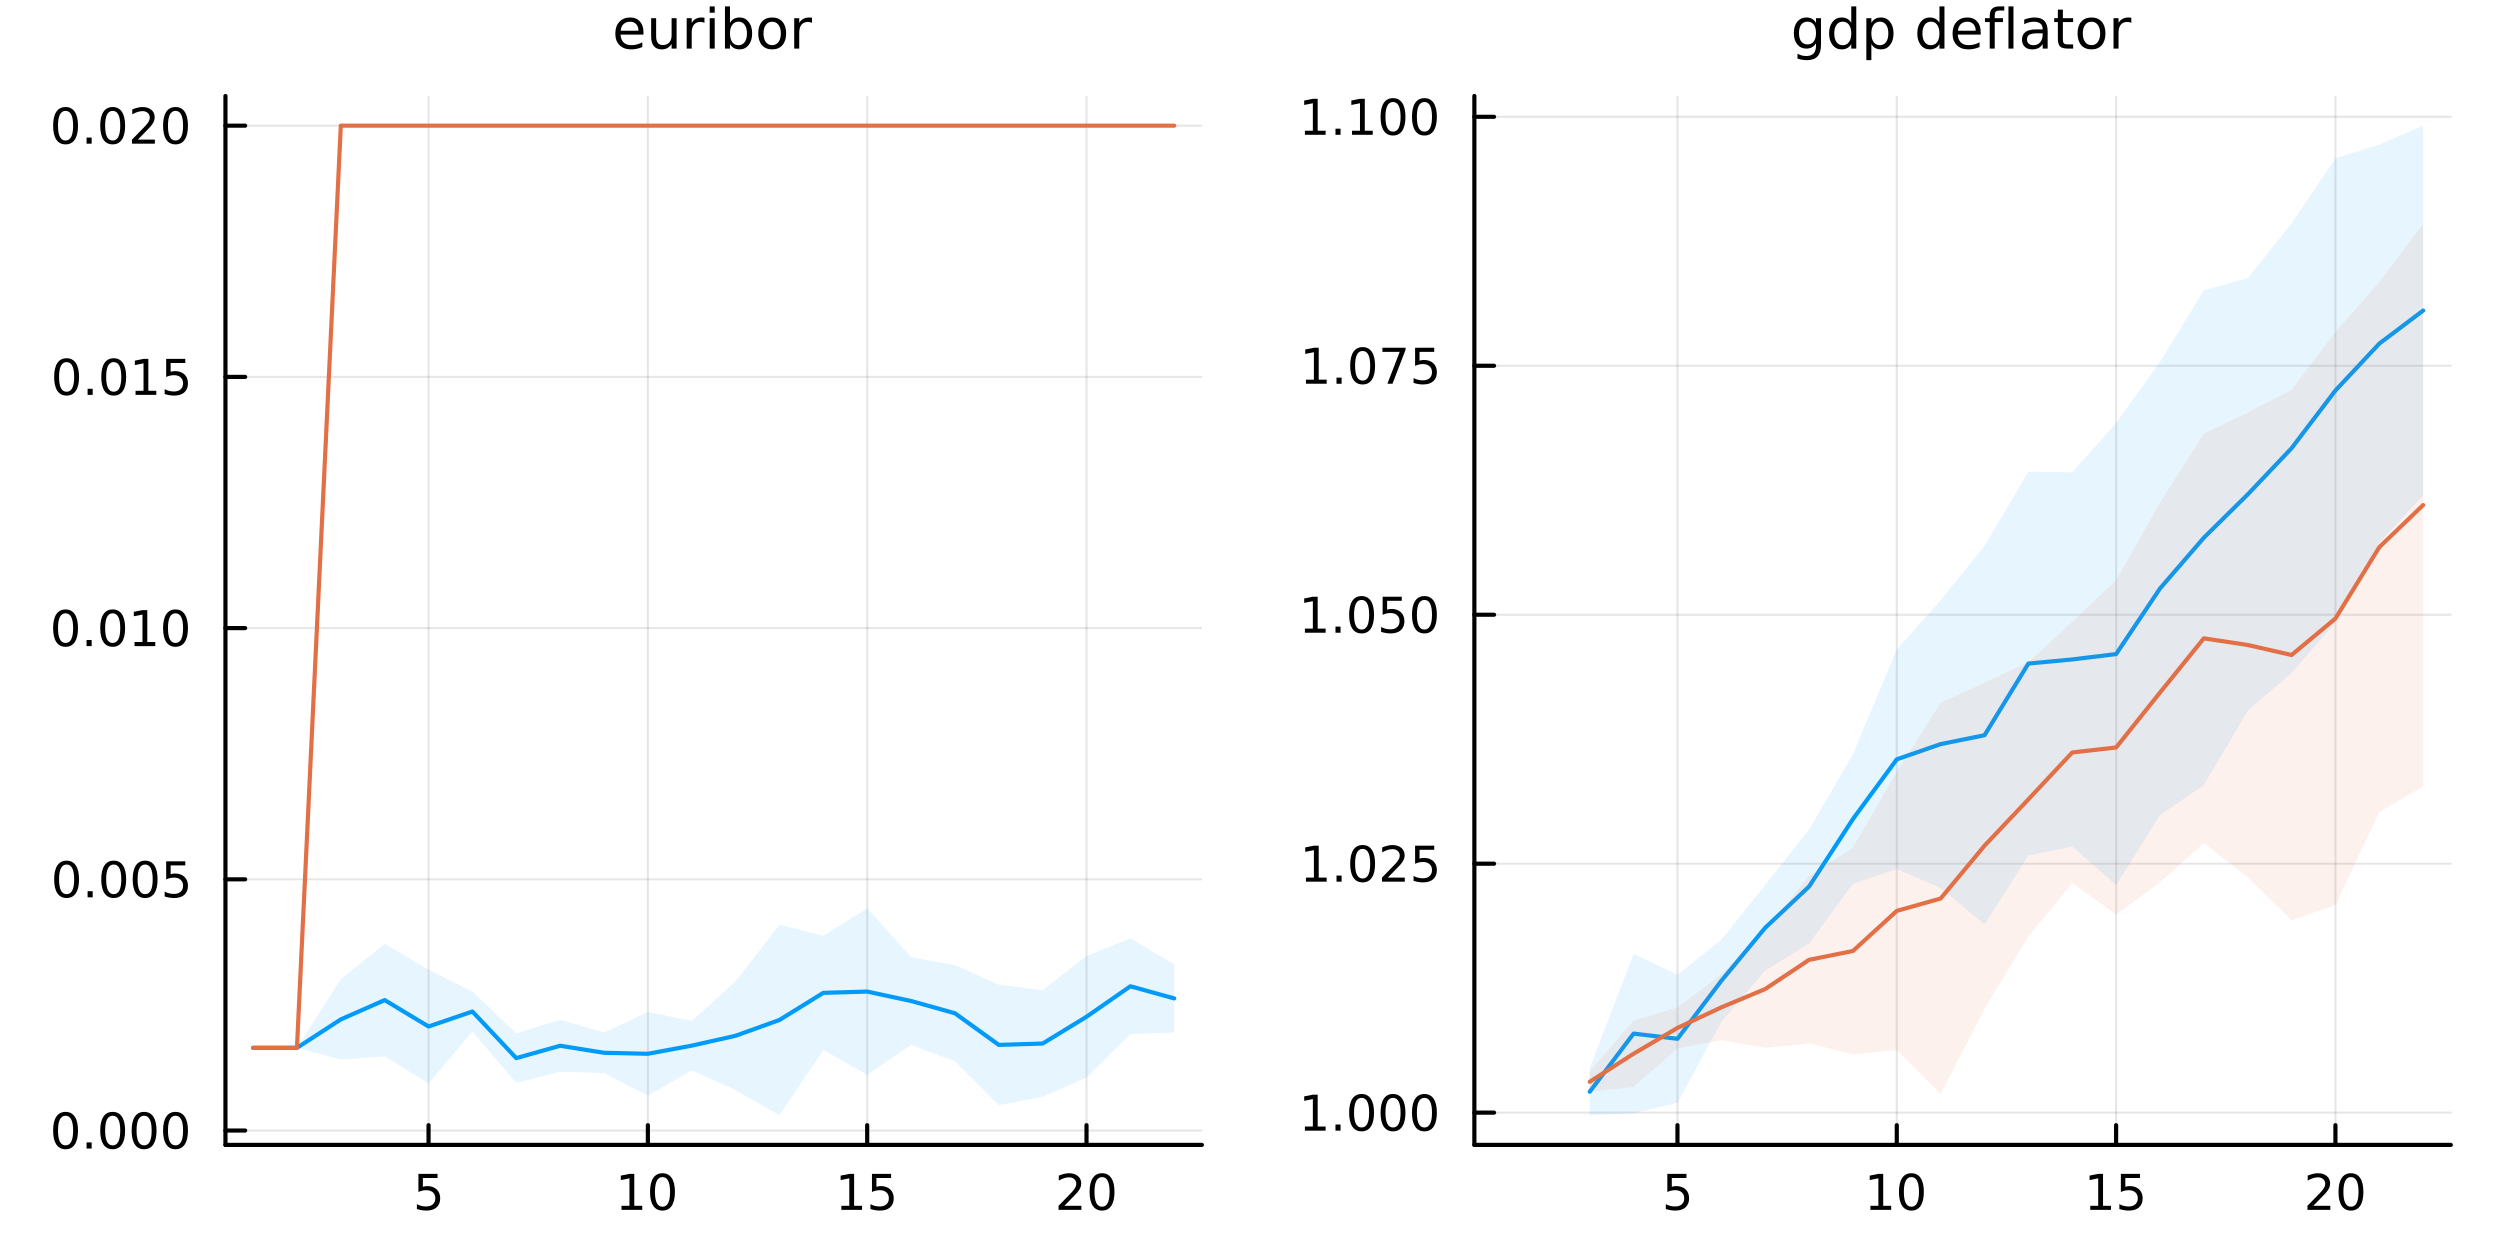 <?xml version="1.0" encoding="utf-8"?>
<svg xmlns="http://www.w3.org/2000/svg" xmlns:xlink="http://www.w3.org/1999/xlink" width="600" height="300" viewBox="0 0 2400 1200">
<rect x="0" y="0" width="2400" height="1200" fill="#333333" stroke="none"/>
<defs>
  <clipPath id="clip400">
    <rect x="0" y="0" width="2400" height="1200"/>
  </clipPath>
</defs>
<path clip-path="url(#clip400)" d="M0 1200 L2400 1200 L2400 0 L0 0  Z" fill="#ffffff" fill-rule="evenodd" fill-opacity="1"/>
<defs>
  <clipPath id="clip401">
    <rect x="480" y="0" width="1681" height="1200"/>
  </clipPath>
</defs>
<path clip-path="url(#clip400)" d="M216.436 1099.09 L1153.8 1099.09 L1153.8 92.152 L216.436 92.152  Z" fill="#ffffff" fill-rule="evenodd" fill-opacity="1"/>
<defs>
  <clipPath id="clip402">
    <rect x="216" y="92" width="938" height="1008"/>
  </clipPath>
</defs>
<polyline clip-path="url(#clip402)" style="stroke:#000000; stroke-linecap:round; stroke-linejoin:round; stroke-width:2; stroke-opacity:0.1; fill:none" points="411.404,1099.09 411.404,92.152 "/>
<polyline clip-path="url(#clip402)" style="stroke:#000000; stroke-linecap:round; stroke-linejoin:round; stroke-width:2; stroke-opacity:0.1; fill:none" points="621.952,1099.09 621.952,92.152 "/>
<polyline clip-path="url(#clip402)" style="stroke:#000000; stroke-linecap:round; stroke-linejoin:round; stroke-width:2; stroke-opacity:0.1; fill:none" points="832.501,1099.09 832.501,92.152 "/>
<polyline clip-path="url(#clip402)" style="stroke:#000000; stroke-linecap:round; stroke-linejoin:round; stroke-width:2; stroke-opacity:0.1; fill:none" points="1043.05,1099.09 1043.05,92.152 "/>
<polyline clip-path="url(#clip402)" style="stroke:#000000; stroke-linecap:round; stroke-linejoin:round; stroke-width:2; stroke-opacity:0.1; fill:none" points="216.436,1085.31 1153.8,1085.31 "/>
<polyline clip-path="url(#clip402)" style="stroke:#000000; stroke-linecap:round; stroke-linejoin:round; stroke-width:2; stroke-opacity:0.1; fill:none" points="216.436,844.148 1153.8,844.148 "/>
<polyline clip-path="url(#clip402)" style="stroke:#000000; stroke-linecap:round; stroke-linejoin:round; stroke-width:2; stroke-opacity:0.1; fill:none" points="216.436,602.982 1153.8,602.982 "/>
<polyline clip-path="url(#clip402)" style="stroke:#000000; stroke-linecap:round; stroke-linejoin:round; stroke-width:2; stroke-opacity:0.1; fill:none" points="216.436,361.816 1153.8,361.816 "/>
<polyline clip-path="url(#clip402)" style="stroke:#000000; stroke-linecap:round; stroke-linejoin:round; stroke-width:2; stroke-opacity:0.1; fill:none" points="216.436,120.65 1153.8,120.65 "/>
<polyline clip-path="url(#clip400)" style="stroke:#000000; stroke-linecap:round; stroke-linejoin:round; stroke-width:4; stroke-opacity:1; fill:none" points="216.436,1099.09 1153.8,1099.09 "/>
<polyline clip-path="url(#clip400)" style="stroke:#000000; stroke-linecap:round; stroke-linejoin:round; stroke-width:4; stroke-opacity:1; fill:none" points="411.404,1099.09 411.404,1080.19 "/>
<polyline clip-path="url(#clip400)" style="stroke:#000000; stroke-linecap:round; stroke-linejoin:round; stroke-width:4; stroke-opacity:1; fill:none" points="621.952,1099.09 621.952,1080.19 "/>
<polyline clip-path="url(#clip400)" style="stroke:#000000; stroke-linecap:round; stroke-linejoin:round; stroke-width:4; stroke-opacity:1; fill:none" points="832.501,1099.09 832.501,1080.19 "/>
<polyline clip-path="url(#clip400)" style="stroke:#000000; stroke-linecap:round; stroke-linejoin:round; stroke-width:4; stroke-opacity:1; fill:none" points="1043.05,1099.09 1043.05,1080.19 "/>
<path clip-path="url(#clip400)" d="M401.682 1126.93 L420.038 1126.93 L420.038 1130.86 L405.964 1130.86 L405.964 1139.34 Q406.982 1138.99 408.001 1138.83 Q409.019 1138.64 410.038 1138.64 Q415.825 1138.64 419.205 1141.81 Q422.584 1144.98 422.584 1150.4 Q422.584 1155.98 419.112 1159.08 Q415.64 1162.16 409.32 1162.16 Q407.145 1162.16 404.876 1161.79 Q402.631 1161.42 400.223 1160.68 L400.223 1155.98 Q402.307 1157.11 404.529 1157.67 Q406.751 1158.22 409.228 1158.22 Q413.232 1158.22 415.57 1156.12 Q417.908 1154.01 417.908 1150.4 Q417.908 1146.79 415.57 1144.68 Q413.232 1142.58 409.228 1142.58 Q407.353 1142.58 405.478 1142.99 Q403.626 1143.41 401.682 1144.29 L401.682 1126.93 Z" fill="#000000" fill-rule="nonzero" fill-opacity="1" /><path clip-path="url(#clip400)" d="M596.64 1157.55 L604.279 1157.55 L604.279 1131.19 L595.969 1132.85 L595.969 1128.59 L604.232 1126.93 L608.908 1126.93 L608.908 1157.55 L616.547 1157.55 L616.547 1161.49 L596.64 1161.49 L596.64 1157.55 Z" fill="#000000" fill-rule="nonzero" fill-opacity="1" /><path clip-path="url(#clip400)" d="M635.991 1130.01 Q632.38 1130.01 630.552 1133.57 Q628.746 1137.11 628.746 1144.24 Q628.746 1151.35 630.552 1154.91 Q632.38 1158.46 635.991 1158.46 Q639.626 1158.46 641.431 1154.91 Q643.26 1151.35 643.26 1144.24 Q643.26 1137.11 641.431 1133.57 Q639.626 1130.01 635.991 1130.01 M635.991 1126.3 Q641.802 1126.3 644.857 1130.91 Q647.936 1135.49 647.936 1144.24 Q647.936 1152.97 644.857 1157.58 Q641.802 1162.16 635.991 1162.16 Q630.181 1162.16 627.103 1157.58 Q624.047 1152.97 624.047 1144.24 Q624.047 1135.49 627.103 1130.91 Q630.181 1126.3 635.991 1126.3 Z" fill="#000000" fill-rule="nonzero" fill-opacity="1" /><path clip-path="url(#clip400)" d="M807.686 1157.55 L815.325 1157.55 L815.325 1131.19 L807.015 1132.85 L807.015 1128.59 L815.279 1126.93 L819.954 1126.93 L819.954 1157.55 L827.593 1157.55 L827.593 1161.49 L807.686 1161.49 L807.686 1157.55 Z" fill="#000000" fill-rule="nonzero" fill-opacity="1" /><path clip-path="url(#clip400)" d="M837.084 1126.93 L855.44 1126.93 L855.44 1130.86 L841.366 1130.86 L841.366 1139.34 Q842.385 1138.99 843.403 1138.83 Q844.422 1138.64 845.44 1138.64 Q851.227 1138.64 854.607 1141.81 Q857.987 1144.98 857.987 1150.4 Q857.987 1155.98 854.514 1159.08 Q851.042 1162.16 844.723 1162.16 Q842.547 1162.16 840.278 1161.79 Q838.033 1161.42 835.626 1160.68 L835.626 1155.98 Q837.709 1157.11 839.931 1157.67 Q842.153 1158.22 844.63 1158.22 Q848.635 1158.22 850.973 1156.12 Q853.311 1154.01 853.311 1150.4 Q853.311 1146.79 850.973 1144.68 Q848.635 1142.58 844.63 1142.58 Q842.755 1142.58 840.88 1142.99 Q839.028 1143.41 837.084 1144.29 L837.084 1126.93 Z" fill="#000000" fill-rule="nonzero" fill-opacity="1" /><path clip-path="url(#clip400)" d="M1021.82 1157.55 L1038.14 1157.55 L1038.14 1161.49 L1016.2 1161.49 L1016.2 1157.55 Q1018.86 1154.8 1023.44 1150.17 Q1028.05 1145.52 1029.23 1144.17 Q1031.48 1141.65 1032.35 1139.91 Q1033.26 1138.15 1033.26 1136.46 Q1033.26 1133.71 1031.31 1131.97 Q1029.39 1130.24 1026.29 1130.24 Q1024.09 1130.24 1021.64 1131 Q1019.21 1131.77 1016.43 1133.32 L1016.43 1128.59 Q1019.25 1127.46 1021.71 1126.88 Q1024.16 1126.3 1026.2 1126.3 Q1031.57 1126.3 1034.76 1128.99 Q1037.96 1131.67 1037.96 1136.16 Q1037.96 1138.29 1037.15 1140.21 Q1036.36 1142.11 1034.25 1144.71 Q1033.67 1145.38 1030.57 1148.59 Q1027.47 1151.79 1021.82 1157.55 Z" fill="#000000" fill-rule="nonzero" fill-opacity="1" /><path clip-path="url(#clip400)" d="M1057.96 1130.01 Q1054.35 1130.01 1052.52 1133.57 Q1050.71 1137.11 1050.71 1144.24 Q1050.71 1151.35 1052.52 1154.91 Q1054.35 1158.46 1057.96 1158.46 Q1061.59 1158.46 1063.4 1154.91 Q1065.22 1151.35 1065.22 1144.24 Q1065.22 1137.11 1063.4 1133.57 Q1061.59 1130.01 1057.96 1130.01 M1057.96 1126.3 Q1063.77 1126.3 1066.82 1130.91 Q1069.9 1135.49 1069.9 1144.24 Q1069.9 1152.97 1066.82 1157.58 Q1063.77 1162.16 1057.96 1162.16 Q1052.15 1162.16 1049.07 1157.58 Q1046.01 1152.97 1046.01 1144.24 Q1046.01 1135.49 1049.07 1130.91 Q1052.15 1126.3 1057.96 1126.3 Z" fill="#000000" fill-rule="nonzero" fill-opacity="1" /><polyline clip-path="url(#clip400)" style="stroke:#000000; stroke-linecap:round; stroke-linejoin:round; stroke-width:4; stroke-opacity:1; fill:none" points="216.436,1099.09 216.436,92.152 "/>
<polyline clip-path="url(#clip400)" style="stroke:#000000; stroke-linecap:round; stroke-linejoin:round; stroke-width:4; stroke-opacity:1; fill:none" points="216.436,1085.31 235.334,1085.31 "/>
<polyline clip-path="url(#clip400)" style="stroke:#000000; stroke-linecap:round; stroke-linejoin:round; stroke-width:4; stroke-opacity:1; fill:none" points="216.436,844.148 235.334,844.148 "/>
<polyline clip-path="url(#clip400)" style="stroke:#000000; stroke-linecap:round; stroke-linejoin:round; stroke-width:4; stroke-opacity:1; fill:none" points="216.436,602.982 235.334,602.982 "/>
<polyline clip-path="url(#clip400)" style="stroke:#000000; stroke-linecap:round; stroke-linejoin:round; stroke-width:4; stroke-opacity:1; fill:none" points="216.436,361.816 235.334,361.816 "/>
<polyline clip-path="url(#clip400)" style="stroke:#000000; stroke-linecap:round; stroke-linejoin:round; stroke-width:4; stroke-opacity:1; fill:none" points="216.436,120.65 235.334,120.65 "/>
<path clip-path="url(#clip400)" d="M62.937 1071.11 Q59.325 1071.11 57.497 1074.68 Q55.691 1078.22 55.691 1085.35 Q55.691 1092.45 57.497 1096.02 Q59.325 1099.56 62.937 1099.56 Q66.571 1099.56 68.376 1096.02 Q70.205 1092.45 70.205 1085.35 Q70.205 1078.22 68.376 1074.68 Q66.571 1071.11 62.937 1071.11 M62.937 1067.41 Q68.747 1067.41 71.802 1072.02 Q74.881 1076.6 74.881 1085.35 Q74.881 1094.08 71.802 1098.68 Q68.747 1103.27 62.937 1103.27 Q57.126 1103.27 54.048 1098.68 Q50.992 1094.08 50.992 1085.35 Q50.992 1076.6 54.048 1072.02 Q57.126 1067.41 62.937 1067.41 Z" fill="#000000" fill-rule="nonzero" fill-opacity="1" /><path clip-path="url(#clip400)" d="M83.098 1096.71 L87.983 1096.71 L87.983 1102.59 L83.098 1102.59 L83.098 1096.71 Z" fill="#000000" fill-rule="nonzero" fill-opacity="1" /><path clip-path="url(#clip400)" d="M108.168 1071.11 Q104.557 1071.11 102.728 1074.68 Q100.922 1078.22 100.922 1085.35 Q100.922 1092.45 102.728 1096.02 Q104.557 1099.56 108.168 1099.56 Q111.802 1099.56 113.608 1096.02 Q115.436 1092.45 115.436 1085.35 Q115.436 1078.22 113.608 1074.68 Q111.802 1071.11 108.168 1071.11 M108.168 1067.41 Q113.978 1067.41 117.033 1072.02 Q120.112 1076.6 120.112 1085.35 Q120.112 1094.08 117.033 1098.68 Q113.978 1103.27 108.168 1103.27 Q102.358 1103.27 99.279 1098.68 Q96.223 1094.08 96.223 1085.35 Q96.223 1076.6 99.279 1072.02 Q102.358 1067.41 108.168 1067.41 Z" fill="#000000" fill-rule="nonzero" fill-opacity="1" /><path clip-path="url(#clip400)" d="M138.33 1071.11 Q134.719 1071.11 132.89 1074.68 Q131.084 1078.22 131.084 1085.35 Q131.084 1092.45 132.89 1096.02 Q134.719 1099.56 138.33 1099.56 Q141.964 1099.56 143.769 1096.02 Q145.598 1092.45 145.598 1085.35 Q145.598 1078.22 143.769 1074.68 Q141.964 1071.11 138.33 1071.11 M138.33 1067.41 Q144.14 1067.41 147.195 1072.02 Q150.274 1076.6 150.274 1085.35 Q150.274 1094.08 147.195 1098.68 Q144.14 1103.27 138.33 1103.27 Q132.519 1103.27 129.441 1098.68 Q126.385 1094.08 126.385 1085.35 Q126.385 1076.6 129.441 1072.02 Q132.519 1067.41 138.33 1067.41 Z" fill="#000000" fill-rule="nonzero" fill-opacity="1" /><path clip-path="url(#clip400)" d="M168.491 1071.11 Q164.88 1071.11 163.052 1074.68 Q161.246 1078.22 161.246 1085.35 Q161.246 1092.45 163.052 1096.02 Q164.88 1099.56 168.491 1099.56 Q172.126 1099.56 173.931 1096.02 Q175.76 1092.45 175.76 1085.35 Q175.76 1078.22 173.931 1074.68 Q172.126 1071.11 168.491 1071.11 M168.491 1067.41 Q174.302 1067.41 177.357 1072.02 Q180.436 1076.6 180.436 1085.35 Q180.436 1094.08 177.357 1098.68 Q174.302 1103.27 168.491 1103.27 Q162.681 1103.27 159.603 1098.68 Q156.547 1094.08 156.547 1085.35 Q156.547 1076.6 159.603 1072.02 Q162.681 1067.41 168.491 1067.41 Z" fill="#000000" fill-rule="nonzero" fill-opacity="1" /><path clip-path="url(#clip400)" d="M63.932 829.947 Q60.321 829.947 58.492 833.511 Q56.687 837.053 56.687 844.183 Q56.687 851.289 58.492 854.854 Q60.321 858.396 63.932 858.396 Q67.566 858.396 69.372 854.854 Q71.2 851.289 71.2 844.183 Q71.2 837.053 69.372 833.511 Q67.566 829.947 63.932 829.947 M63.932 826.243 Q69.742 826.243 72.798 830.849 Q75.876 835.433 75.876 844.183 Q75.876 852.909 72.798 857.516 Q69.742 862.099 63.932 862.099 Q58.122 862.099 55.043 857.516 Q51.987 852.909 51.987 844.183 Q51.987 835.433 55.043 830.849 Q58.122 826.243 63.932 826.243 Z" fill="#000000" fill-rule="nonzero" fill-opacity="1" /><path clip-path="url(#clip400)" d="M84.094 855.548 L88.978 855.548 L88.978 861.428 L84.094 861.428 L84.094 855.548 Z" fill="#000000" fill-rule="nonzero" fill-opacity="1" /><path clip-path="url(#clip400)" d="M109.163 829.947 Q105.552 829.947 103.723 833.511 Q101.918 837.053 101.918 844.183 Q101.918 851.289 103.723 854.854 Q105.552 858.396 109.163 858.396 Q112.797 858.396 114.603 854.854 Q116.432 851.289 116.432 844.183 Q116.432 837.053 114.603 833.511 Q112.797 829.947 109.163 829.947 M109.163 826.243 Q114.973 826.243 118.029 830.849 Q121.107 835.433 121.107 844.183 Q121.107 852.909 118.029 857.516 Q114.973 862.099 109.163 862.099 Q103.353 862.099 100.274 857.516 Q97.219 852.909 97.219 844.183 Q97.219 835.433 100.274 830.849 Q103.353 826.243 109.163 826.243 Z" fill="#000000" fill-rule="nonzero" fill-opacity="1" /><path clip-path="url(#clip400)" d="M139.325 829.947 Q135.714 829.947 133.885 833.511 Q132.08 837.053 132.08 844.183 Q132.08 851.289 133.885 854.854 Q135.714 858.396 139.325 858.396 Q142.959 858.396 144.765 854.854 Q146.593 851.289 146.593 844.183 Q146.593 837.053 144.765 833.511 Q142.959 829.947 139.325 829.947 M139.325 826.243 Q145.135 826.243 148.191 830.849 Q151.269 835.433 151.269 844.183 Q151.269 852.909 148.191 857.516 Q145.135 862.099 139.325 862.099 Q133.515 862.099 130.436 857.516 Q127.381 852.909 127.381 844.183 Q127.381 835.433 130.436 830.849 Q133.515 826.243 139.325 826.243 Z" fill="#000000" fill-rule="nonzero" fill-opacity="1" /><path clip-path="url(#clip400)" d="M159.533 826.868 L177.89 826.868 L177.89 830.803 L163.816 830.803 L163.816 839.275 Q164.834 838.928 165.853 838.766 Q166.871 838.581 167.89 838.581 Q173.677 838.581 177.056 841.752 Q180.436 844.923 180.436 850.34 Q180.436 855.919 176.964 859.02 Q173.491 862.099 167.172 862.099 Q164.996 862.099 162.728 861.729 Q160.482 861.358 158.075 860.618 L158.075 855.919 Q160.158 857.053 162.38 857.608 Q164.603 858.164 167.079 858.164 Q171.084 858.164 173.422 856.058 Q175.76 853.951 175.76 850.34 Q175.76 846.729 173.422 844.622 Q171.084 842.516 167.079 842.516 Q165.204 842.516 163.329 842.933 Q161.478 843.349 159.533 844.229 L159.533 826.868 Z" fill="#000000" fill-rule="nonzero" fill-opacity="1" /><path clip-path="url(#clip400)" d="M62.937 588.781 Q59.325 588.781 57.497 592.346 Q55.691 595.887 55.691 603.017 Q55.691 610.123 57.497 613.688 Q59.325 617.23 62.937 617.23 Q66.571 617.23 68.376 613.688 Q70.205 610.123 70.205 603.017 Q70.205 595.887 68.376 592.346 Q66.571 588.781 62.937 588.781 M62.937 585.077 Q68.747 585.077 71.802 589.683 Q74.881 594.267 74.881 603.017 Q74.881 611.744 71.802 616.35 Q68.747 620.933 62.937 620.933 Q57.126 620.933 54.048 616.35 Q50.992 611.744 50.992 603.017 Q50.992 594.267 54.048 589.683 Q57.126 585.077 62.937 585.077 Z" fill="#000000" fill-rule="nonzero" fill-opacity="1" /><path clip-path="url(#clip400)" d="M83.098 614.382 L87.983 614.382 L87.983 620.262 L83.098 620.262 L83.098 614.382 Z" fill="#000000" fill-rule="nonzero" fill-opacity="1" /><path clip-path="url(#clip400)" d="M108.168 588.781 Q104.557 588.781 102.728 592.346 Q100.922 595.887 100.922 603.017 Q100.922 610.123 102.728 613.688 Q104.557 617.23 108.168 617.23 Q111.802 617.23 113.608 613.688 Q115.436 610.123 115.436 603.017 Q115.436 595.887 113.608 592.346 Q111.802 588.781 108.168 588.781 M108.168 585.077 Q113.978 585.077 117.033 589.683 Q120.112 594.267 120.112 603.017 Q120.112 611.744 117.033 616.35 Q113.978 620.933 108.168 620.933 Q102.358 620.933 99.279 616.35 Q96.223 611.744 96.223 603.017 Q96.223 594.267 99.279 589.683 Q102.358 585.077 108.168 585.077 Z" fill="#000000" fill-rule="nonzero" fill-opacity="1" /><path clip-path="url(#clip400)" d="M129.14 616.327 L136.779 616.327 L136.779 589.961 L128.469 591.628 L128.469 587.369 L136.732 585.702 L141.408 585.702 L141.408 616.327 L149.047 616.327 L149.047 620.262 L129.14 620.262 L129.14 616.327 Z" fill="#000000" fill-rule="nonzero" fill-opacity="1" /><path clip-path="url(#clip400)" d="M168.491 588.781 Q164.88 588.781 163.052 592.346 Q161.246 595.887 161.246 603.017 Q161.246 610.123 163.052 613.688 Q164.88 617.23 168.491 617.23 Q172.126 617.23 173.931 613.688 Q175.76 610.123 175.76 603.017 Q175.76 595.887 173.931 592.346 Q172.126 588.781 168.491 588.781 M168.491 585.077 Q174.302 585.077 177.357 589.683 Q180.436 594.267 180.436 603.017 Q180.436 611.744 177.357 616.35 Q174.302 620.933 168.491 620.933 Q162.681 620.933 159.603 616.35 Q156.547 611.744 156.547 603.017 Q156.547 594.267 159.603 589.683 Q162.681 585.077 168.491 585.077 Z" fill="#000000" fill-rule="nonzero" fill-opacity="1" /><path clip-path="url(#clip400)" d="M63.932 347.615 Q60.321 347.615 58.492 351.18 Q56.687 354.721 56.687 361.851 Q56.687 368.957 58.492 372.522 Q60.321 376.064 63.932 376.064 Q67.566 376.064 69.372 372.522 Q71.2 368.957 71.2 361.851 Q71.2 354.721 69.372 351.18 Q67.566 347.615 63.932 347.615 M63.932 343.911 Q69.742 343.911 72.798 348.518 Q75.876 353.101 75.876 361.851 Q75.876 370.578 72.798 375.184 Q69.742 379.767 63.932 379.767 Q58.122 379.767 55.043 375.184 Q51.987 370.578 51.987 361.851 Q51.987 353.101 55.043 348.518 Q58.122 343.911 63.932 343.911 Z" fill="#000000" fill-rule="nonzero" fill-opacity="1" /><path clip-path="url(#clip400)" d="M84.094 373.217 L88.978 373.217 L88.978 379.096 L84.094 379.096 L84.094 373.217 Z" fill="#000000" fill-rule="nonzero" fill-opacity="1" /><path clip-path="url(#clip400)" d="M109.163 347.615 Q105.552 347.615 103.723 351.18 Q101.918 354.721 101.918 361.851 Q101.918 368.957 103.723 372.522 Q105.552 376.064 109.163 376.064 Q112.797 376.064 114.603 372.522 Q116.432 368.957 116.432 361.851 Q116.432 354.721 114.603 351.18 Q112.797 347.615 109.163 347.615 M109.163 343.911 Q114.973 343.911 118.029 348.518 Q121.107 353.101 121.107 361.851 Q121.107 370.578 118.029 375.184 Q114.973 379.767 109.163 379.767 Q103.353 379.767 100.274 375.184 Q97.219 370.578 97.219 361.851 Q97.219 353.101 100.274 348.518 Q103.353 343.911 109.163 343.911 Z" fill="#000000" fill-rule="nonzero" fill-opacity="1" /><path clip-path="url(#clip400)" d="M130.135 375.161 L137.774 375.161 L137.774 348.795 L129.464 350.462 L129.464 346.203 L137.728 344.536 L142.404 344.536 L142.404 375.161 L150.043 375.161 L150.043 379.096 L130.135 379.096 L130.135 375.161 Z" fill="#000000" fill-rule="nonzero" fill-opacity="1" /><path clip-path="url(#clip400)" d="M159.533 344.536 L177.89 344.536 L177.89 348.471 L163.816 348.471 L163.816 356.944 Q164.834 356.596 165.853 356.434 Q166.871 356.249 167.89 356.249 Q173.677 356.249 177.056 359.42 Q180.436 362.592 180.436 368.008 Q180.436 373.587 176.964 376.689 Q173.491 379.767 167.172 379.767 Q164.996 379.767 162.728 379.397 Q160.482 379.027 158.075 378.286 L158.075 373.587 Q160.158 374.721 162.38 375.277 Q164.603 375.832 167.079 375.832 Q171.084 375.832 173.422 373.726 Q175.76 371.619 175.76 368.008 Q175.76 364.397 173.422 362.291 Q171.084 360.184 167.079 360.184 Q165.204 360.184 163.329 360.601 Q161.478 361.018 159.533 361.897 L159.533 344.536 Z" fill="#000000" fill-rule="nonzero" fill-opacity="1" /><path clip-path="url(#clip400)" d="M62.937 106.449 Q59.325 106.449 57.497 110.014 Q55.691 113.555 55.691 120.685 Q55.691 127.791 57.497 131.356 Q59.325 134.898 62.937 134.898 Q66.571 134.898 68.376 131.356 Q70.205 127.791 70.205 120.685 Q70.205 113.555 68.376 110.014 Q66.571 106.449 62.937 106.449 M62.937 102.745 Q68.747 102.745 71.802 107.352 Q74.881 111.935 74.881 120.685 Q74.881 129.412 71.802 134.018 Q68.747 138.602 62.937 138.602 Q57.126 138.602 54.048 134.018 Q50.992 129.412 50.992 120.685 Q50.992 111.935 54.048 107.352 Q57.126 102.745 62.937 102.745 Z" fill="#000000" fill-rule="nonzero" fill-opacity="1" /><path clip-path="url(#clip400)" d="M83.098 132.051 L87.983 132.051 L87.983 137.93 L83.098 137.93 L83.098 132.051 Z" fill="#000000" fill-rule="nonzero" fill-opacity="1" /><path clip-path="url(#clip400)" d="M108.168 106.449 Q104.557 106.449 102.728 110.014 Q100.922 113.555 100.922 120.685 Q100.922 127.791 102.728 131.356 Q104.557 134.898 108.168 134.898 Q111.802 134.898 113.608 131.356 Q115.436 127.791 115.436 120.685 Q115.436 113.555 113.608 110.014 Q111.802 106.449 108.168 106.449 M108.168 102.745 Q113.978 102.745 117.033 107.352 Q120.112 111.935 120.112 120.685 Q120.112 129.412 117.033 134.018 Q113.978 138.602 108.168 138.602 Q102.358 138.602 99.279 134.018 Q96.223 129.412 96.223 120.685 Q96.223 111.935 99.279 107.352 Q102.358 102.745 108.168 102.745 Z" fill="#000000" fill-rule="nonzero" fill-opacity="1" /><path clip-path="url(#clip400)" d="M132.357 133.995 L148.677 133.995 L148.677 137.93 L126.732 137.93 L126.732 133.995 Q129.394 131.241 133.978 126.611 Q138.584 121.958 139.765 120.616 Q142.01 118.092 142.89 116.356 Q143.793 114.597 143.793 112.907 Q143.793 110.153 141.848 108.417 Q139.927 106.68 136.825 106.68 Q134.626 106.68 132.172 107.444 Q129.742 108.208 126.964 109.759 L126.964 105.037 Q129.788 103.903 132.242 103.324 Q134.695 102.745 136.732 102.745 Q142.103 102.745 145.297 105.43 Q148.492 108.116 148.492 112.606 Q148.492 114.736 147.681 116.657 Q146.894 118.555 144.788 121.148 Q144.209 121.819 141.107 125.037 Q138.006 128.231 132.357 133.995 Z" fill="#000000" fill-rule="nonzero" fill-opacity="1" /><path clip-path="url(#clip400)" d="M168.491 106.449 Q164.88 106.449 163.052 110.014 Q161.246 113.555 161.246 120.685 Q161.246 127.791 163.052 131.356 Q164.88 134.898 168.491 134.898 Q172.126 134.898 173.931 131.356 Q175.76 127.791 175.76 120.685 Q175.76 113.555 173.931 110.014 Q172.126 106.449 168.491 106.449 M168.491 102.745 Q174.302 102.745 177.357 107.352 Q180.436 111.935 180.436 120.685 Q180.436 129.412 177.357 134.018 Q174.302 138.602 168.491 138.602 Q162.681 138.602 159.603 134.018 Q156.547 129.412 156.547 120.685 Q156.547 111.935 159.603 107.352 Q162.681 102.745 168.491 102.745 Z" fill="#000000" fill-rule="nonzero" fill-opacity="1" /><path clip-path="url(#clip400)" d="M617.734 30.875 L617.734 33.219 L595.703 33.219 Q596.016 38.166 598.672 40.771 Q601.354 43.349 606.12 43.349 Q608.88 43.349 611.458 42.672 Q614.062 41.995 616.614 40.64 L616.614 45.172 Q614.036 46.265 611.328 46.838 Q608.62 47.411 605.833 47.411 Q598.854 47.411 594.766 43.349 Q590.703 39.286 590.703 32.359 Q590.703 25.198 594.557 21.005 Q598.437 16.786 605 16.786 Q610.885 16.786 614.297 20.588 Q617.734 24.364 617.734 30.875 M612.943 29.469 Q612.891 25.536 610.729 23.193 Q608.594 20.849 605.052 20.849 Q601.042 20.849 598.62 23.114 Q596.224 25.38 595.859 29.495 L612.943 29.469 Z" fill="#000000" fill-rule="nonzero" fill-opacity="1" /><path clip-path="url(#clip400)" d="M625.104 35.146 L625.104 17.489 L629.896 17.489 L629.896 34.963 Q629.896 39.104 631.51 41.187 Q633.125 43.245 636.354 43.245 Q640.234 43.245 642.474 40.771 Q644.739 38.297 644.739 34.026 L644.739 17.489 L649.531 17.489 L649.531 46.656 L644.739 46.656 L644.739 42.177 Q642.995 44.833 640.677 46.135 Q638.385 47.411 635.338 47.411 Q630.312 47.411 627.708 44.286 Q625.104 41.161 625.104 35.146 M637.161 16.786 L637.161 16.786 Z" fill="#000000" fill-rule="nonzero" fill-opacity="1" /><path clip-path="url(#clip400)" d="M676.302 21.969 Q675.494 21.5 674.531 21.292 Q673.593 21.057 672.448 21.057 Q668.385 21.057 666.198 23.713 Q664.036 26.344 664.036 31.291 L664.036 46.656 L659.218 46.656 L659.218 17.489 L664.036 17.489 L664.036 22.021 Q665.547 19.364 667.968 18.088 Q670.39 16.786 673.854 16.786 Q674.349 16.786 674.948 16.864 Q675.546 16.917 676.276 17.047 L676.302 21.969 Z" fill="#000000" fill-rule="nonzero" fill-opacity="1" /><path clip-path="url(#clip400)" d="M681.328 17.489 L686.119 17.489 L686.119 46.656 L681.328 46.656 L681.328 17.489 M681.328 6.135 L686.119 6.135 L686.119 12.203 L681.328 12.203 L681.328 6.135 Z" fill="#000000" fill-rule="nonzero" fill-opacity="1" /><path clip-path="url(#clip400)" d="M717.083 32.099 Q717.083 26.812 714.895 23.818 Q712.734 20.797 708.932 20.797 Q705.13 20.797 702.942 23.818 Q700.781 26.812 700.781 32.099 Q700.781 37.385 702.942 40.406 Q705.13 43.401 708.932 43.401 Q712.734 43.401 714.895 40.406 Q717.083 37.385 717.083 32.099 M700.781 21.916 Q702.291 19.312 704.583 18.062 Q706.9 16.786 710.104 16.786 Q715.416 16.786 718.723 21.005 Q722.057 25.224 722.057 32.099 Q722.057 38.974 718.723 43.193 Q715.416 47.411 710.104 47.411 Q706.9 47.411 704.583 46.161 Q702.291 44.885 700.781 42.281 L700.781 46.656 L695.963 46.656 L695.963 6.135 L700.781 6.135 L700.781 21.916 Z" fill="#000000" fill-rule="nonzero" fill-opacity="1" /><path clip-path="url(#clip400)" d="M741.301 20.849 Q737.447 20.849 735.208 23.87 Q732.968 26.864 732.968 32.099 Q732.968 37.333 735.182 40.354 Q737.421 43.349 741.301 43.349 Q745.129 43.349 747.369 40.328 Q749.609 37.307 749.609 32.099 Q749.609 26.916 747.369 23.896 Q745.129 20.849 741.301 20.849 M741.301 16.786 Q747.551 16.786 751.119 20.849 Q754.687 24.911 754.687 32.099 Q754.687 39.26 751.119 43.349 Q747.551 47.411 741.301 47.411 Q735.025 47.411 731.458 43.349 Q727.916 39.26 727.916 32.099 Q727.916 24.911 731.458 20.849 Q735.025 16.786 741.301 16.786 Z" fill="#000000" fill-rule="nonzero" fill-opacity="1" /><path clip-path="url(#clip400)" d="M779.53 21.969 Q778.723 21.5 777.759 21.292 Q776.822 21.057 775.676 21.057 Q771.614 21.057 769.426 23.713 Q767.265 26.344 767.265 31.291 L767.265 46.656 L762.447 46.656 L762.447 17.489 L767.265 17.489 L767.265 22.021 Q768.775 19.364 771.197 18.088 Q773.619 16.786 777.082 16.786 Q777.577 16.786 778.176 16.864 Q778.775 16.917 779.504 17.047 L779.53 21.969 Z" fill="#000000" fill-rule="nonzero" fill-opacity="1" /><path clip-path="url(#clip402)" d="M242.965 1005.93 L285.075 1005.93 L327.184 1017.21 L369.294 1014.07 L411.404 1039.96 L453.513 990.232 L495.623 1039.53 L537.733 1028.87 L579.842 1030.04 L621.952 1051.79 L664.062 1027.46 L706.172 1046.51 L748.281 1070.59 L790.391 1007.98 L832.501 1031.77 L874.61 1003.09 L916.72 1018.85 L958.83 1060.86 L1000.94 1052.97 L1043.05 1034.41 L1085.16 992.752 L1127.27 991.168 L1127.27 925.775 L1085.16 900.881 L1043.05 917.76 L1000.94 950.632 L958.83 945.33 L916.72 926.606 L874.61 918.8 L832.501 872.051 L790.391 898.276 L748.281 887.733 L706.172 942.122 L664.062 980.174 L621.952 971.463 L579.842 991.31 L537.733 978.954 L495.623 992.091 L453.513 951.906 L411.404 930.9 L369.294 906.093 L327.184 940.03 L285.075 1005.93 L242.965 1005.93  Z" fill="#009af9" fill-rule="evenodd" fill-opacity="0.1"/>
<polyline clip-path="url(#clip402)" style="stroke:#009af9; stroke-linecap:round; stroke-linejoin:round; stroke-width:4; stroke-opacity:1; fill:none" points="242.965,1005.93 285.075,1005.93 327.184,978.62 369.294,960.084 411.404,985.43 453.513,971.069 495.623,1015.81 537.733,1003.91 579.842,1010.67 621.952,1011.63 664.062,1003.82 706.172,994.316 748.281,979.161 790.391,953.13 832.501,951.909 874.61,960.946 916.72,972.727 958.83,1003.1 1000.94,1001.8 1043.05,976.083 1085.16,946.816 1127.27,958.472 "/>
<path clip-path="url(#clip402)" d="M242.965 1005.93 L285.075 1005.93 L327.184 120.65 L369.294 120.65 L411.404 120.65 L453.513 120.65 L495.623 120.65 L537.733 120.65 L579.842 120.65 L621.952 120.65 L664.062 120.65 L706.172 120.65 L748.281 120.65 L790.391 120.65 L832.501 120.65 L874.61 120.65 L916.72 120.65 L958.83 120.65 L1000.94 120.65 L1043.05 120.65 L1085.16 120.65 L1127.27 120.65 L1127.27 120.65 L1085.16 120.65 L1043.05 120.65 L1000.94 120.65 L958.83 120.65 L916.72 120.65 L874.61 120.65 L832.501 120.65 L790.391 120.65 L748.281 120.65 L706.172 120.65 L664.062 120.65 L621.952 120.65 L579.842 120.65 L537.733 120.65 L495.623 120.65 L453.513 120.65 L411.404 120.65 L369.294 120.65 L327.184 120.65 L285.075 1005.93 L242.965 1005.93  Z" fill="#e26f46" fill-rule="evenodd" fill-opacity="0.1"/>
<polyline clip-path="url(#clip402)" style="stroke:#e26f46; stroke-linecap:round; stroke-linejoin:round; stroke-width:4; stroke-opacity:1; fill:none" points="242.965,1005.93 285.075,1005.93 327.184,120.65 369.294,120.65 411.404,120.65 453.513,120.65 495.623,120.65 537.733,120.65 579.842,120.65 621.952,120.65 664.062,120.65 706.172,120.65 748.281,120.65 790.391,120.65 832.501,120.65 874.61,120.65 916.72,120.65 958.83,120.65 1000.94,120.65 1043.05,120.65 1085.16,120.65 1127.27,120.65 "/>
<path clip-path="url(#clip400)" d="M1415.39 1099.09 L2352.76 1099.09 L2352.76 92.152 L1415.39 92.152  Z" fill="#ffffff" fill-rule="evenodd" fill-opacity="1"/>
<defs>
  <clipPath id="clip403">
    <rect x="1415" y="92" width="938" height="1008"/>
  </clipPath>
</defs>
<polyline clip-path="url(#clip403)" style="stroke:#000000; stroke-linecap:round; stroke-linejoin:round; stroke-width:2; stroke-opacity:0.1; fill:none" points="1610.36,1099.09 1610.36,92.152 "/>
<polyline clip-path="url(#clip403)" style="stroke:#000000; stroke-linecap:round; stroke-linejoin:round; stroke-width:2; stroke-opacity:0.1; fill:none" points="1820.91,1099.09 1820.91,92.152 "/>
<polyline clip-path="url(#clip403)" style="stroke:#000000; stroke-linecap:round; stroke-linejoin:round; stroke-width:2; stroke-opacity:0.1; fill:none" points="2031.46,1099.09 2031.46,92.152 "/>
<polyline clip-path="url(#clip403)" style="stroke:#000000; stroke-linecap:round; stroke-linejoin:round; stroke-width:2; stroke-opacity:0.1; fill:none" points="2242.01,1099.09 2242.01,92.152 "/>
<polyline clip-path="url(#clip403)" style="stroke:#000000; stroke-linecap:round; stroke-linejoin:round; stroke-width:2; stroke-opacity:0.1; fill:none" points="1415.39,1068.14 2352.76,1068.14 "/>
<polyline clip-path="url(#clip403)" style="stroke:#000000; stroke-linecap:round; stroke-linejoin:round; stroke-width:2; stroke-opacity:0.1; fill:none" points="1415.39,829.14 2352.76,829.14 "/>
<polyline clip-path="url(#clip403)" style="stroke:#000000; stroke-linecap:round; stroke-linejoin:round; stroke-width:2; stroke-opacity:0.1; fill:none" points="1415.39,590.137 2352.76,590.137 "/>
<polyline clip-path="url(#clip403)" style="stroke:#000000; stroke-linecap:round; stroke-linejoin:round; stroke-width:2; stroke-opacity:0.1; fill:none" points="1415.39,351.134 2352.76,351.134 "/>
<polyline clip-path="url(#clip403)" style="stroke:#000000; stroke-linecap:round; stroke-linejoin:round; stroke-width:2; stroke-opacity:0.1; fill:none" points="1415.39,112.131 2352.76,112.131 "/>
<polyline clip-path="url(#clip400)" style="stroke:#000000; stroke-linecap:round; stroke-linejoin:round; stroke-width:4; stroke-opacity:1; fill:none" points="1415.39,1099.09 2352.76,1099.09 "/>
<polyline clip-path="url(#clip400)" style="stroke:#000000; stroke-linecap:round; stroke-linejoin:round; stroke-width:4; stroke-opacity:1; fill:none" points="1610.36,1099.09 1610.36,1080.19 "/>
<polyline clip-path="url(#clip400)" style="stroke:#000000; stroke-linecap:round; stroke-linejoin:round; stroke-width:4; stroke-opacity:1; fill:none" points="1820.91,1099.09 1820.91,1080.19 "/>
<polyline clip-path="url(#clip400)" style="stroke:#000000; stroke-linecap:round; stroke-linejoin:round; stroke-width:4; stroke-opacity:1; fill:none" points="2031.46,1099.09 2031.46,1080.19 "/>
<polyline clip-path="url(#clip400)" style="stroke:#000000; stroke-linecap:round; stroke-linejoin:round; stroke-width:4; stroke-opacity:1; fill:none" points="2242.01,1099.09 2242.01,1080.19 "/>
<path clip-path="url(#clip400)" d="M1600.64 1126.93 L1619 1126.93 L1619 1130.86 L1604.92 1130.86 L1604.92 1139.34 Q1605.94 1138.99 1606.96 1138.83 Q1607.98 1138.64 1609 1138.64 Q1614.78 1138.64 1618.16 1141.81 Q1621.54 1144.98 1621.54 1150.4 Q1621.54 1155.98 1618.07 1159.08 Q1614.6 1162.16 1608.28 1162.16 Q1606.1 1162.16 1603.83 1161.79 Q1601.59 1161.42 1599.18 1160.68 L1599.18 1155.98 Q1601.26 1157.11 1603.49 1157.67 Q1605.71 1158.22 1608.19 1158.22 Q1612.19 1158.22 1614.53 1156.12 Q1616.87 1154.01 1616.87 1150.4 Q1616.87 1146.79 1614.53 1144.68 Q1612.19 1142.58 1608.19 1142.58 Q1606.31 1142.58 1604.44 1142.99 Q1602.58 1143.41 1600.64 1144.29 L1600.64 1126.93 Z" fill="#000000" fill-rule="nonzero" fill-opacity="1" /><path clip-path="url(#clip400)" d="M1795.6 1157.55 L1803.24 1157.55 L1803.24 1131.19 L1794.93 1132.85 L1794.93 1128.59 L1803.19 1126.93 L1807.87 1126.93 L1807.87 1157.55 L1815.51 1157.55 L1815.51 1161.49 L1795.6 1161.49 L1795.6 1157.55 Z" fill="#000000" fill-rule="nonzero" fill-opacity="1" /><path clip-path="url(#clip400)" d="M1834.95 1130.01 Q1831.34 1130.01 1829.51 1133.57 Q1827.7 1137.11 1827.7 1144.24 Q1827.7 1151.35 1829.51 1154.91 Q1831.34 1158.46 1834.95 1158.46 Q1838.58 1158.46 1840.39 1154.91 Q1842.22 1151.35 1842.22 1144.24 Q1842.22 1137.11 1840.39 1133.57 Q1838.58 1130.01 1834.95 1130.01 M1834.95 1126.3 Q1840.76 1126.3 1843.82 1130.91 Q1846.89 1135.49 1846.89 1144.24 Q1846.89 1152.97 1843.82 1157.58 Q1840.76 1162.16 1834.95 1162.16 Q1829.14 1162.16 1826.06 1157.58 Q1823.01 1152.97 1823.01 1144.24 Q1823.01 1135.49 1826.06 1130.91 Q1829.14 1126.3 1834.95 1126.3 Z" fill="#000000" fill-rule="nonzero" fill-opacity="1" /><path clip-path="url(#clip400)" d="M2006.64 1157.55 L2014.28 1157.55 L2014.28 1131.19 L2005.97 1132.85 L2005.97 1128.59 L2014.24 1126.93 L2018.91 1126.93 L2018.91 1157.55 L2026.55 1157.55 L2026.55 1161.49 L2006.64 1161.49 L2006.64 1157.55 Z" fill="#000000" fill-rule="nonzero" fill-opacity="1" /><path clip-path="url(#clip400)" d="M2036.04 1126.93 L2054.4 1126.93 L2054.4 1130.86 L2040.32 1130.86 L2040.32 1139.34 Q2041.34 1138.99 2042.36 1138.83 Q2043.38 1138.64 2044.4 1138.64 Q2050.19 1138.64 2053.57 1141.81 Q2056.94 1144.98 2056.94 1150.4 Q2056.94 1155.98 2053.47 1159.08 Q2050 1162.16 2043.68 1162.16 Q2041.51 1162.16 2039.24 1161.79 Q2036.99 1161.42 2034.58 1160.68 L2034.58 1155.98 Q2036.67 1157.11 2038.89 1157.67 Q2041.11 1158.22 2043.59 1158.22 Q2047.59 1158.22 2049.93 1156.12 Q2052.27 1154.01 2052.27 1150.4 Q2052.27 1146.79 2049.93 1144.68 Q2047.59 1142.58 2043.59 1142.58 Q2041.71 1142.58 2039.84 1142.99 Q2037.99 1143.41 2036.04 1144.29 L2036.04 1126.93 Z" fill="#000000" fill-rule="nonzero" fill-opacity="1" /><path clip-path="url(#clip400)" d="M2220.78 1157.55 L2237.1 1157.55 L2237.1 1161.49 L2215.16 1161.49 L2215.16 1157.55 Q2217.82 1154.8 2222.4 1150.17 Q2227.01 1145.52 2228.19 1144.17 Q2230.43 1141.65 2231.31 1139.91 Q2232.22 1138.15 2232.22 1136.46 Q2232.22 1133.71 2230.27 1131.97 Q2228.35 1130.24 2225.25 1130.24 Q2223.05 1130.24 2220.6 1131 Q2218.16 1131.77 2215.39 1133.32 L2215.39 1128.59 Q2218.21 1127.46 2220.66 1126.88 Q2223.12 1126.3 2225.16 1126.3 Q2230.53 1126.3 2233.72 1128.99 Q2236.91 1131.67 2236.91 1136.16 Q2236.91 1138.29 2236.1 1140.21 Q2235.32 1142.11 2233.21 1144.71 Q2232.63 1145.38 2229.53 1148.59 Q2226.43 1151.79 2220.78 1157.55 Z" fill="#000000" fill-rule="nonzero" fill-opacity="1" /><path clip-path="url(#clip400)" d="M2256.91 1130.01 Q2253.3 1130.01 2251.47 1133.57 Q2249.67 1137.11 2249.67 1144.24 Q2249.67 1151.35 2251.47 1154.91 Q2253.3 1158.46 2256.91 1158.46 Q2260.55 1158.46 2262.35 1154.91 Q2264.18 1151.35 2264.18 1144.24 Q2264.18 1137.11 2262.35 1133.57 Q2260.55 1130.01 2256.91 1130.01 M2256.91 1126.3 Q2262.72 1126.3 2265.78 1130.91 Q2268.86 1135.49 2268.86 1144.24 Q2268.86 1152.97 2265.78 1157.58 Q2262.72 1162.16 2256.91 1162.16 Q2251.1 1162.16 2248.03 1157.58 Q2244.97 1152.97 2244.97 1144.24 Q2244.97 1135.49 2248.03 1130.91 Q2251.1 1126.3 2256.91 1126.3 Z" fill="#000000" fill-rule="nonzero" fill-opacity="1" /><polyline clip-path="url(#clip400)" style="stroke:#000000; stroke-linecap:round; stroke-linejoin:round; stroke-width:4; stroke-opacity:1; fill:none" points="1415.39,1099.09 1415.39,92.152 "/>
<polyline clip-path="url(#clip400)" style="stroke:#000000; stroke-linecap:round; stroke-linejoin:round; stroke-width:4; stroke-opacity:1; fill:none" points="1415.39,1068.14 1434.29,1068.14 "/>
<polyline clip-path="url(#clip400)" style="stroke:#000000; stroke-linecap:round; stroke-linejoin:round; stroke-width:4; stroke-opacity:1; fill:none" points="1415.39,829.14 1434.29,829.14 "/>
<polyline clip-path="url(#clip400)" style="stroke:#000000; stroke-linecap:round; stroke-linejoin:round; stroke-width:4; stroke-opacity:1; fill:none" points="1415.39,590.137 1434.29,590.137 "/>
<polyline clip-path="url(#clip400)" style="stroke:#000000; stroke-linecap:round; stroke-linejoin:round; stroke-width:4; stroke-opacity:1; fill:none" points="1415.39,351.134 1434.29,351.134 "/>
<polyline clip-path="url(#clip400)" style="stroke:#000000; stroke-linecap:round; stroke-linejoin:round; stroke-width:4; stroke-opacity:1; fill:none" points="1415.39,112.131 1434.29,112.131 "/>
<path clip-path="url(#clip400)" d="M1252.71 1081.49 L1260.34 1081.49 L1260.34 1055.12 L1252.03 1056.79 L1252.03 1052.53 L1260.3 1050.86 L1264.97 1050.86 L1264.97 1081.49 L1272.61 1081.49 L1272.61 1085.42 L1252.71 1085.42 L1252.71 1081.49 Z" fill="#000000" fill-rule="nonzero" fill-opacity="1" /><path clip-path="url(#clip400)" d="M1282.06 1079.54 L1286.94 1079.54 L1286.94 1085.42 L1282.06 1085.42 L1282.06 1079.54 Z" fill="#000000" fill-rule="nonzero" fill-opacity="1" /><path clip-path="url(#clip400)" d="M1307.13 1053.94 Q1303.51 1053.94 1301.69 1057.51 Q1299.88 1061.05 1299.88 1068.18 Q1299.88 1075.28 1301.69 1078.85 Q1303.51 1082.39 1307.13 1082.39 Q1310.76 1082.39 1312.57 1078.85 Q1314.39 1075.28 1314.39 1068.18 Q1314.39 1061.05 1312.57 1057.51 Q1310.76 1053.94 1307.13 1053.94 M1307.13 1050.24 Q1312.94 1050.24 1315.99 1054.84 Q1319.07 1059.43 1319.07 1068.18 Q1319.07 1076.9 1315.99 1081.51 Q1312.94 1086.09 1307.13 1086.09 Q1301.32 1086.09 1298.24 1081.51 Q1295.18 1076.9 1295.18 1068.18 Q1295.18 1059.43 1298.24 1054.84 Q1301.32 1050.24 1307.13 1050.24 Z" fill="#000000" fill-rule="nonzero" fill-opacity="1" /><path clip-path="url(#clip400)" d="M1337.29 1053.94 Q1333.68 1053.94 1331.85 1057.51 Q1330.04 1061.05 1330.04 1068.18 Q1330.04 1075.28 1331.85 1078.85 Q1333.68 1082.39 1337.29 1082.39 Q1340.92 1082.39 1342.73 1078.85 Q1344.56 1075.28 1344.56 1068.18 Q1344.56 1061.05 1342.73 1057.51 Q1340.92 1053.94 1337.29 1053.94 M1337.29 1050.24 Q1343.1 1050.24 1346.15 1054.84 Q1349.23 1059.43 1349.23 1068.18 Q1349.23 1076.9 1346.15 1081.51 Q1343.1 1086.09 1337.29 1086.09 Q1331.48 1086.09 1328.4 1081.51 Q1325.34 1076.9 1325.34 1068.18 Q1325.34 1059.43 1328.4 1054.84 Q1331.48 1050.24 1337.29 1050.24 Z" fill="#000000" fill-rule="nonzero" fill-opacity="1" /><path clip-path="url(#clip400)" d="M1367.45 1053.94 Q1363.84 1053.94 1362.01 1057.51 Q1360.2 1061.05 1360.2 1068.18 Q1360.2 1075.28 1362.01 1078.85 Q1363.84 1082.39 1367.45 1082.39 Q1371.08 1082.39 1372.89 1078.85 Q1374.72 1075.28 1374.72 1068.18 Q1374.72 1061.05 1372.89 1057.51 Q1371.08 1053.94 1367.45 1053.94 M1367.45 1050.24 Q1373.26 1050.24 1376.32 1054.84 Q1379.39 1059.43 1379.39 1068.18 Q1379.39 1076.9 1376.32 1081.51 Q1373.26 1086.09 1367.45 1086.09 Q1361.64 1086.09 1358.56 1081.51 Q1355.51 1076.9 1355.51 1068.18 Q1355.51 1059.43 1358.56 1054.84 Q1361.64 1050.24 1367.45 1050.24 Z" fill="#000000" fill-rule="nonzero" fill-opacity="1" /><path clip-path="url(#clip400)" d="M1253.7 842.485 L1261.34 842.485 L1261.34 816.119 L1253.03 817.786 L1253.03 813.527 L1261.29 811.86 L1265.97 811.86 L1265.97 842.485 L1273.61 842.485 L1273.61 846.42 L1253.7 846.42 L1253.7 842.485 Z" fill="#000000" fill-rule="nonzero" fill-opacity="1" /><path clip-path="url(#clip400)" d="M1283.05 840.541 L1287.94 840.541 L1287.94 846.42 L1283.05 846.42 L1283.05 840.541 Z" fill="#000000" fill-rule="nonzero" fill-opacity="1" /><path clip-path="url(#clip400)" d="M1308.12 814.939 Q1304.51 814.939 1302.68 818.504 Q1300.88 822.045 1300.88 829.175 Q1300.88 836.281 1302.68 839.846 Q1304.51 843.388 1308.12 843.388 Q1311.76 843.388 1313.56 839.846 Q1315.39 836.281 1315.39 829.175 Q1315.39 822.045 1313.56 818.504 Q1311.76 814.939 1308.12 814.939 M1308.12 811.235 Q1313.93 811.235 1316.99 815.842 Q1320.07 820.425 1320.07 829.175 Q1320.07 837.902 1316.99 842.508 Q1313.93 847.091 1308.12 847.091 Q1302.31 847.091 1299.23 842.508 Q1296.18 837.902 1296.18 829.175 Q1296.18 820.425 1299.23 815.842 Q1302.31 811.235 1308.12 811.235 Z" fill="#000000" fill-rule="nonzero" fill-opacity="1" /><path clip-path="url(#clip400)" d="M1332.31 842.485 L1348.63 842.485 L1348.63 846.42 L1326.69 846.42 L1326.69 842.485 Q1329.35 839.73 1333.93 835.101 Q1338.54 830.448 1339.72 829.105 Q1341.96 826.582 1342.84 824.846 Q1343.75 823.087 1343.75 821.397 Q1343.75 818.643 1341.8 816.906 Q1339.88 815.17 1336.78 815.17 Q1334.58 815.17 1332.13 815.934 Q1329.7 816.698 1326.92 818.249 L1326.92 813.527 Q1329.74 812.393 1332.2 811.814 Q1334.65 811.235 1336.69 811.235 Q1342.06 811.235 1345.25 813.92 Q1348.45 816.605 1348.45 821.096 Q1348.45 823.226 1347.64 825.147 Q1346.85 827.045 1344.74 829.638 Q1344.16 830.309 1341.06 833.527 Q1337.96 836.721 1332.31 842.485 Z" fill="#000000" fill-rule="nonzero" fill-opacity="1" /><path clip-path="url(#clip400)" d="M1358.49 811.86 L1376.85 811.86 L1376.85 815.795 L1362.77 815.795 L1362.77 824.267 Q1363.79 823.92 1364.81 823.758 Q1365.83 823.573 1366.85 823.573 Q1372.63 823.573 1376.01 826.744 Q1379.39 829.916 1379.39 835.332 Q1379.39 840.911 1375.92 844.013 Q1372.45 847.091 1366.13 847.091 Q1363.95 847.091 1361.69 846.721 Q1359.44 846.351 1357.03 845.61 L1357.03 840.911 Q1359.12 842.045 1361.34 842.601 Q1363.56 843.156 1366.04 843.156 Q1370.04 843.156 1372.38 841.05 Q1374.72 838.943 1374.72 835.332 Q1374.72 831.721 1372.38 829.615 Q1370.04 827.508 1366.04 827.508 Q1364.16 827.508 1362.29 827.925 Q1360.44 828.342 1358.49 829.221 L1358.49 811.86 Z" fill="#000000" fill-rule="nonzero" fill-opacity="1" /><path clip-path="url(#clip400)" d="M1252.71 603.482 L1260.34 603.482 L1260.34 577.116 L1252.03 578.783 L1252.03 574.524 L1260.3 572.857 L1264.97 572.857 L1264.97 603.482 L1272.61 603.482 L1272.61 607.417 L1252.71 607.417 L1252.71 603.482 Z" fill="#000000" fill-rule="nonzero" fill-opacity="1" /><path clip-path="url(#clip400)" d="M1282.06 601.537 L1286.94 601.537 L1286.94 607.417 L1282.06 607.417 L1282.06 601.537 Z" fill="#000000" fill-rule="nonzero" fill-opacity="1" /><path clip-path="url(#clip400)" d="M1307.13 575.936 Q1303.51 575.936 1301.69 579.501 Q1299.88 583.042 1299.88 590.172 Q1299.88 597.278 1301.69 600.843 Q1303.51 604.385 1307.13 604.385 Q1310.76 604.385 1312.57 600.843 Q1314.39 597.278 1314.39 590.172 Q1314.39 583.042 1312.57 579.501 Q1310.76 575.936 1307.13 575.936 M1307.13 572.232 Q1312.94 572.232 1315.99 576.838 Q1319.07 581.422 1319.07 590.172 Q1319.07 598.899 1315.99 603.505 Q1312.94 608.088 1307.13 608.088 Q1301.32 608.088 1298.24 603.505 Q1295.18 598.899 1295.18 590.172 Q1295.18 581.422 1298.24 576.838 Q1301.32 572.232 1307.13 572.232 Z" fill="#000000" fill-rule="nonzero" fill-opacity="1" /><path clip-path="url(#clip400)" d="M1327.33 572.857 L1345.69 572.857 L1345.69 576.792 L1331.62 576.792 L1331.62 585.264 Q1332.64 584.917 1333.65 584.755 Q1334.67 584.57 1335.69 584.57 Q1341.48 584.57 1344.86 587.741 Q1348.24 590.912 1348.24 596.329 Q1348.24 601.908 1344.76 605.01 Q1341.29 608.088 1334.97 608.088 Q1332.8 608.088 1330.53 607.718 Q1328.28 607.348 1325.88 606.607 L1325.88 601.908 Q1327.96 603.042 1330.18 603.598 Q1332.4 604.153 1334.88 604.153 Q1338.89 604.153 1341.22 602.047 Q1343.56 599.94 1343.56 596.329 Q1343.56 592.718 1341.22 590.612 Q1338.89 588.505 1334.88 588.505 Q1333.01 588.505 1331.13 588.922 Q1329.28 589.338 1327.33 590.218 L1327.33 572.857 Z" fill="#000000" fill-rule="nonzero" fill-opacity="1" /><path clip-path="url(#clip400)" d="M1367.45 575.936 Q1363.84 575.936 1362.01 579.501 Q1360.2 583.042 1360.2 590.172 Q1360.2 597.278 1362.01 600.843 Q1363.84 604.385 1367.45 604.385 Q1371.08 604.385 1372.89 600.843 Q1374.72 597.278 1374.72 590.172 Q1374.72 583.042 1372.89 579.501 Q1371.08 575.936 1367.45 575.936 M1367.45 572.232 Q1373.26 572.232 1376.32 576.838 Q1379.39 581.422 1379.39 590.172 Q1379.39 598.899 1376.32 603.505 Q1373.26 608.088 1367.45 608.088 Q1361.64 608.088 1358.56 603.505 Q1355.51 598.899 1355.51 590.172 Q1355.51 581.422 1358.56 576.838 Q1361.64 572.232 1367.45 572.232 Z" fill="#000000" fill-rule="nonzero" fill-opacity="1" /><path clip-path="url(#clip400)" d="M1253.7 364.479 L1261.34 364.479 L1261.34 338.113 L1253.03 339.78 L1253.03 335.521 L1261.29 333.854 L1265.97 333.854 L1265.97 364.479 L1273.61 364.479 L1273.61 368.414 L1253.7 368.414 L1253.7 364.479 Z" fill="#000000" fill-rule="nonzero" fill-opacity="1" /><path clip-path="url(#clip400)" d="M1283.05 362.534 L1287.94 362.534 L1287.94 368.414 L1283.05 368.414 L1283.05 362.534 Z" fill="#000000" fill-rule="nonzero" fill-opacity="1" /><path clip-path="url(#clip400)" d="M1308.12 336.933 Q1304.51 336.933 1302.68 340.497 Q1300.88 344.039 1300.88 351.169 Q1300.88 358.275 1302.68 361.84 Q1304.51 365.382 1308.12 365.382 Q1311.76 365.382 1313.56 361.84 Q1315.39 358.275 1315.39 351.169 Q1315.39 344.039 1313.56 340.497 Q1311.76 336.933 1308.12 336.933 M1308.12 333.229 Q1313.93 333.229 1316.99 337.835 Q1320.07 342.419 1320.07 351.169 Q1320.07 359.895 1316.99 364.502 Q1313.93 369.085 1308.12 369.085 Q1302.31 369.085 1299.23 364.502 Q1296.18 359.895 1296.18 351.169 Q1296.18 342.419 1299.23 337.835 Q1302.31 333.229 1308.12 333.229 Z" fill="#000000" fill-rule="nonzero" fill-opacity="1" /><path clip-path="url(#clip400)" d="M1327.1 333.854 L1349.32 333.854 L1349.32 335.845 L1336.78 368.414 L1331.89 368.414 L1343.7 337.789 L1327.1 337.789 L1327.1 333.854 Z" fill="#000000" fill-rule="nonzero" fill-opacity="1" /><path clip-path="url(#clip400)" d="M1358.49 333.854 L1376.85 333.854 L1376.85 337.789 L1362.77 337.789 L1362.77 346.261 Q1363.79 345.914 1364.81 345.752 Q1365.83 345.567 1366.85 345.567 Q1372.63 345.567 1376.01 348.738 Q1379.39 351.909 1379.39 357.326 Q1379.39 362.905 1375.92 366.007 Q1372.45 369.085 1366.13 369.085 Q1363.95 369.085 1361.69 368.715 Q1359.44 368.344 1357.03 367.604 L1357.03 362.905 Q1359.12 364.039 1361.34 364.594 Q1363.56 365.15 1366.04 365.15 Q1370.04 365.15 1372.38 363.044 Q1374.72 360.937 1374.72 357.326 Q1374.72 353.715 1372.38 351.608 Q1370.04 349.502 1366.04 349.502 Q1364.16 349.502 1362.29 349.919 Q1360.44 350.335 1358.49 351.215 L1358.49 333.854 Z" fill="#000000" fill-rule="nonzero" fill-opacity="1" /><path clip-path="url(#clip400)" d="M1252.71 125.476 L1260.34 125.476 L1260.34 99.11 L1252.03 100.777 L1252.03 96.517 L1260.3 94.851 L1264.97 94.851 L1264.97 125.476 L1272.61 125.476 L1272.61 129.411 L1252.71 129.411 L1252.71 125.476 Z" fill="#000000" fill-rule="nonzero" fill-opacity="1" /><path clip-path="url(#clip400)" d="M1282.06 123.531 L1286.94 123.531 L1286.94 129.411 L1282.06 129.411 L1282.06 123.531 Z" fill="#000000" fill-rule="nonzero" fill-opacity="1" /><path clip-path="url(#clip400)" d="M1297.94 125.476 L1305.58 125.476 L1305.58 99.11 L1297.27 100.777 L1297.27 96.517 L1305.53 94.851 L1310.2 94.851 L1310.2 125.476 L1317.84 125.476 L1317.84 129.411 L1297.94 129.411 L1297.94 125.476 Z" fill="#000000" fill-rule="nonzero" fill-opacity="1" /><path clip-path="url(#clip400)" d="M1337.29 97.93 Q1333.68 97.93 1331.85 101.494 Q1330.04 105.036 1330.04 112.166 Q1330.04 119.272 1331.85 122.837 Q1333.68 126.378 1337.29 126.378 Q1340.92 126.378 1342.73 122.837 Q1344.56 119.272 1344.56 112.166 Q1344.56 105.036 1342.73 101.494 Q1340.92 97.93 1337.29 97.93 M1337.29 94.226 Q1343.1 94.226 1346.15 98.832 Q1349.23 103.416 1349.23 112.166 Q1349.23 120.892 1346.15 125.499 Q1343.1 130.082 1337.29 130.082 Q1331.48 130.082 1328.4 125.499 Q1325.34 120.892 1325.34 112.166 Q1325.34 103.416 1328.4 98.832 Q1331.48 94.226 1337.29 94.226 Z" fill="#000000" fill-rule="nonzero" fill-opacity="1" /><path clip-path="url(#clip400)" d="M1367.45 97.93 Q1363.84 97.93 1362.01 101.494 Q1360.2 105.036 1360.2 112.166 Q1360.2 119.272 1362.01 122.837 Q1363.84 126.378 1367.45 126.378 Q1371.08 126.378 1372.89 122.837 Q1374.72 119.272 1374.72 112.166 Q1374.72 105.036 1372.89 101.494 Q1371.08 97.93 1367.45 97.93 M1367.45 94.226 Q1373.26 94.226 1376.32 98.832 Q1379.39 103.416 1379.39 112.166 Q1379.39 120.892 1376.32 125.499 Q1373.26 130.082 1367.45 130.082 Q1361.64 130.082 1358.56 125.499 Q1355.51 120.892 1355.51 112.166 Q1355.51 103.416 1358.56 98.832 Q1361.64 94.226 1367.45 94.226 Z" fill="#000000" fill-rule="nonzero" fill-opacity="1" /><path clip-path="url(#clip400)" d="M1743.36 31.734 Q1743.36 26.526 1741.2 23.661 Q1739.06 20.797 1735.18 20.797 Q1731.33 20.797 1729.17 23.661 Q1727.03 26.526 1727.03 31.734 Q1727.03 36.916 1729.17 39.781 Q1731.33 42.646 1735.18 42.646 Q1739.06 42.646 1741.2 39.781 Q1743.36 36.916 1743.36 31.734 M1748.15 43.036 Q1748.15 50.484 1744.84 54.104 Q1741.54 57.75 1734.71 57.75 Q1732.19 57.75 1729.95 57.359 Q1727.71 56.995 1725.6 56.213 L1725.6 51.552 Q1727.71 52.698 1729.77 53.245 Q1731.82 53.791 1733.96 53.791 Q1738.67 53.791 1741.02 51.317 Q1743.36 48.87 1743.36 43.896 L1743.36 41.526 Q1741.88 44.104 1739.56 45.38 Q1737.24 46.656 1734.01 46.656 Q1728.65 46.656 1725.36 42.568 Q1722.08 38.479 1722.08 31.734 Q1722.08 24.963 1725.36 20.875 Q1728.65 16.786 1734.01 16.786 Q1737.24 16.786 1739.56 18.062 Q1741.88 19.338 1743.36 21.916 L1743.36 17.489 L1748.15 17.489 L1748.15 43.036 Z" fill="#000000" fill-rule="nonzero" fill-opacity="1" /><path clip-path="url(#clip400)" d="M1777.21 21.916 L1777.21 6.135 L1782.01 6.135 L1782.01 46.656 L1777.21 46.656 L1777.21 42.281 Q1775.7 44.885 1773.39 46.161 Q1771.09 47.411 1767.86 47.411 Q1762.58 47.411 1759.25 43.193 Q1755.94 38.974 1755.94 32.099 Q1755.94 25.224 1759.25 21.005 Q1762.58 16.786 1767.86 16.786 Q1771.09 16.786 1773.39 18.062 Q1775.7 19.312 1777.21 21.916 M1760.89 32.099 Q1760.89 37.385 1763.05 40.406 Q1765.23 43.401 1769.04 43.401 Q1772.84 43.401 1775.03 40.406 Q1777.21 37.385 1777.21 32.099 Q1777.21 26.812 1775.03 23.818 Q1772.84 20.797 1769.04 20.797 Q1765.23 20.797 1763.05 23.818 Q1760.89 26.812 1760.89 32.099 Z" fill="#000000" fill-rule="nonzero" fill-opacity="1" /><path clip-path="url(#clip400)" d="M1796.51 42.281 L1796.51 57.75 L1791.69 57.75 L1791.69 17.489 L1796.51 17.489 L1796.51 21.916 Q1798.02 19.312 1800.31 18.062 Q1802.63 16.786 1805.83 16.786 Q1811.15 16.786 1814.45 21.005 Q1817.79 25.224 1817.79 32.099 Q1817.79 38.974 1814.45 43.193 Q1811.15 47.411 1805.83 47.411 Q1802.63 47.411 1800.31 46.161 Q1798.02 44.885 1796.51 42.281 M1812.81 32.099 Q1812.81 26.812 1810.62 23.818 Q1808.46 20.797 1804.66 20.797 Q1800.86 20.797 1798.67 23.818 Q1796.51 26.812 1796.51 32.099 Q1796.51 37.385 1798.67 40.406 Q1800.86 43.401 1804.66 43.401 Q1808.46 43.401 1810.62 40.406 Q1812.81 37.385 1812.81 32.099 Z" fill="#000000" fill-rule="nonzero" fill-opacity="1" /><path clip-path="url(#clip400)" d="M1861.87 21.916 L1861.87 6.135 L1866.67 6.135 L1866.67 46.656 L1861.87 46.656 L1861.87 42.281 Q1860.36 44.885 1858.05 46.161 Q1855.75 47.411 1852.53 47.411 Q1847.24 47.411 1843.91 43.193 Q1840.6 38.974 1840.6 32.099 Q1840.6 25.224 1843.91 21.005 Q1847.24 16.786 1852.53 16.786 Q1855.75 16.786 1858.05 18.062 Q1860.36 19.312 1861.87 21.916 M1845.55 32.099 Q1845.55 37.385 1847.71 40.406 Q1849.9 43.401 1853.7 43.401 Q1857.5 43.401 1859.69 40.406 Q1861.87 37.385 1861.87 32.099 Q1861.87 26.812 1859.69 23.818 Q1857.5 20.797 1853.7 20.797 Q1849.9 20.797 1847.71 23.818 Q1845.55 26.812 1845.55 32.099 Z" fill="#000000" fill-rule="nonzero" fill-opacity="1" /><path clip-path="url(#clip400)" d="M1901.48 30.875 L1901.48 33.219 L1879.45 33.219 Q1879.77 38.166 1882.42 40.771 Q1885.1 43.349 1889.87 43.349 Q1892.63 43.349 1895.21 42.672 Q1897.81 41.995 1900.36 40.64 L1900.36 45.172 Q1897.79 46.265 1895.08 46.838 Q1892.37 47.411 1889.58 47.411 Q1882.6 47.411 1878.52 43.349 Q1874.45 39.286 1874.45 32.359 Q1874.45 25.198 1878.31 21.005 Q1882.19 16.786 1888.75 16.786 Q1894.63 16.786 1898.05 20.588 Q1901.48 24.364 1901.48 30.875 M1896.69 29.469 Q1896.64 25.536 1894.48 23.193 Q1892.34 20.849 1888.8 20.849 Q1884.79 20.849 1882.37 23.114 Q1879.97 25.38 1879.61 29.495 L1896.69 29.469 Z" fill="#000000" fill-rule="nonzero" fill-opacity="1" /><path clip-path="url(#clip400)" d="M1924.11 6.135 L1924.11 10.12 L1919.53 10.12 Q1916.95 10.12 1915.94 11.161 Q1914.95 12.203 1914.95 14.911 L1914.95 17.489 L1922.84 17.489 L1922.84 21.213 L1914.95 21.213 L1914.95 46.656 L1910.13 46.656 L1910.13 21.213 L1905.55 21.213 L1905.55 17.489 L1910.13 17.489 L1910.13 15.458 Q1910.13 10.588 1912.4 8.375 Q1914.66 6.135 1919.58 6.135 L1924.11 6.135 Z" fill="#000000" fill-rule="nonzero" fill-opacity="1" /><path clip-path="url(#clip400)" d="M1928.12 6.135 L1932.92 6.135 L1932.92 46.656 L1928.12 46.656 L1928.12 6.135 Z" fill="#000000" fill-rule="nonzero" fill-opacity="1" /><path clip-path="url(#clip400)" d="M1956.2 31.995 Q1950.39 31.995 1948.15 33.323 Q1945.91 34.651 1945.91 37.854 Q1945.91 40.406 1947.58 41.916 Q1949.27 43.401 1952.16 43.401 Q1956.14 43.401 1958.54 40.588 Q1960.96 37.75 1960.96 33.062 L1960.96 31.995 L1956.2 31.995 M1965.75 30.015 L1965.75 46.656 L1960.96 46.656 L1960.96 42.229 Q1959.32 44.885 1956.87 46.161 Q1954.43 47.411 1950.88 47.411 Q1946.41 47.411 1943.75 44.911 Q1941.12 42.385 1941.12 38.166 Q1941.12 33.245 1944.4 30.745 Q1947.71 28.245 1954.24 28.245 L1960.96 28.245 L1960.96 27.776 Q1960.96 24.469 1958.78 22.672 Q1956.61 20.849 1952.68 20.849 Q1950.18 20.849 1947.81 21.448 Q1945.44 22.047 1943.25 23.245 L1943.25 18.818 Q1945.88 17.802 1948.36 17.307 Q1950.83 16.786 1953.18 16.786 Q1959.5 16.786 1962.63 20.068 Q1965.75 23.349 1965.75 30.015 Z" fill="#000000" fill-rule="nonzero" fill-opacity="1" /><path clip-path="url(#clip400)" d="M1980.36 9.208 L1980.36 17.489 L1990.23 17.489 L1990.23 21.213 L1980.36 21.213 L1980.36 37.047 Q1980.36 40.614 1981.33 41.63 Q1982.32 42.646 1985.31 42.646 L1990.23 42.646 L1990.23 46.656 L1985.31 46.656 Q1979.76 46.656 1977.66 44.599 Q1975.55 42.515 1975.55 37.047 L1975.55 21.213 L1972.03 21.213 L1972.03 17.489 L1975.55 17.489 L1975.55 9.208 L1980.36 9.208 Z" fill="#000000" fill-rule="nonzero" fill-opacity="1" /><path clip-path="url(#clip400)" d="M2007.84 20.849 Q2003.98 20.849 2001.74 23.87 Q1999.5 26.864 1999.5 32.099 Q1999.5 37.333 2001.72 40.354 Q2003.96 43.349 2007.84 43.349 Q2011.67 43.349 2013.91 40.328 Q2016.14 37.307 2016.14 32.099 Q2016.14 26.916 2013.91 23.896 Q2011.67 20.849 2007.84 20.849 M2007.84 16.786 Q2014.09 16.786 2017.66 20.849 Q2021.22 24.911 2021.22 32.099 Q2021.22 39.26 2017.66 43.349 Q2014.09 47.411 2007.84 47.411 Q2001.56 47.411 1997.99 43.349 Q1994.45 39.26 1994.45 32.099 Q1994.45 24.911 1997.99 20.849 Q2001.56 16.786 2007.84 16.786 Z" fill="#000000" fill-rule="nonzero" fill-opacity="1" /><path clip-path="url(#clip400)" d="M2046.07 21.969 Q2045.26 21.5 2044.3 21.292 Q2043.36 21.057 2042.21 21.057 Q2038.15 21.057 2035.96 23.713 Q2033.8 26.344 2033.8 31.291 L2033.8 46.656 L2028.98 46.656 L2028.98 17.489 L2033.8 17.489 L2033.8 22.021 Q2035.31 19.364 2037.73 18.088 Q2040.15 16.786 2043.62 16.786 Q2044.11 16.786 2044.71 16.864 Q2045.31 16.917 2046.04 17.047 L2046.07 21.969 Z" fill="#000000" fill-rule="nonzero" fill-opacity="1" /><path clip-path="url(#clip403)" d="M1526.14 1070.59 L1568.25 1068.58 L1610.36 1058.73 L1652.47 980.986 L1694.58 931.779 L1736.69 905.836 L1778.8 848.337 L1820.91 834.235 L1863.02 852.54 L1905.13 887.391 L1947.24 821.263 L1989.35 812.654 L2031.46 849.743 L2073.57 782.463 L2115.68 753.722 L2157.79 682.196 L2199.9 646.114 L2242.01 597.765 L2284.12 520.898 L2326.23 475.591 L2326.23 120.65 L2284.12 138.82 L2242.01 152.017 L2199.9 214.473 L2157.79 267.114 L2115.68 278.718 L2073.57 347.519 L2031.46 406.1 L1989.35 453.469 L1947.24 452.788 L1905.13 524.257 L1863.02 576.118 L1820.91 623.677 L1778.8 724.226 L1736.69 796.372 L1694.58 849.586 L1652.47 902.207 L1610.36 935.726 L1568.25 915.923 L1526.14 1025.51  Z" fill="#009af9" fill-rule="evenodd" fill-opacity="0.1"/>
<polyline clip-path="url(#clip403)" style="stroke:#009af9; stroke-linecap:round; stroke-linejoin:round; stroke-width:4; stroke-opacity:1; fill:none" points="1526.14,1048.05 1568.25,992.253 1610.36,997.23 1652.47,941.597 1694.58,890.683 1736.69,851.104 1778.8,786.282 1820.91,728.956 1863.02,714.329 1905.13,705.824 1947.24,637.025 1989.35,633.061 2031.46,627.922 2073.57,564.991 2115.68,516.22 2157.79,474.655 2199.9,430.293 2242.01,374.891 2284.12,329.859 2326.23,298.121 "/>
<path clip-path="url(#clip403)" d="M1526.14 1048.22 L1568.25 1043.4 L1610.36 1006.38 L1652.47 998.619 L1694.58 1005.91 L1736.69 1001.66 L1778.8 1012.26 L1820.91 1007.94 L1863.02 1050.27 L1905.13 968.413 L1947.24 898.814 L1989.35 847.772 L2031.46 878.029 L2073.57 847.187 L2115.68 809.334 L2157.79 842.25 L2199.9 883.327 L2242.01 868.835 L2284.12 779.707 L2326.23 754.915 L2326.23 214.778 L2284.12 270.902 L2242.01 318.7 L2199.9 374.281 L2157.79 396.133 L2115.68 416.285 L2073.57 482.61 L2031.46 557.145 L1989.35 596.982 L1947.24 635.91 L1905.13 655.342 L1863.02 674.892 L1820.91 740.956 L1778.8 813.632 L1736.69 841.186 L1694.58 893.045 L1652.47 935.477 L1610.36 967.191 L1568.25 979.726 L1526.14 1028.81  Z" fill="#e26f46" fill-rule="evenodd" fill-opacity="0.1"/>
<polyline clip-path="url(#clip403)" style="stroke:#e26f46; stroke-linecap:round; stroke-linejoin:round; stroke-width:4; stroke-opacity:1; fill:none" points="1526.14,1038.51 1568.25,1011.57 1610.36,986.785 1652.47,967.048 1694.58,949.476 1736.69,921.425 1778.8,912.947 1820.91,874.45 1863.02,862.581 1905.13,811.877 1947.24,767.362 1989.35,722.377 2031.46,717.587 2073.57,664.899 2115.68,612.809 2157.79,619.191 2199.9,628.804 2242.01,593.767 2284.12,525.305 2326.23,484.847 "/>
</svg>
